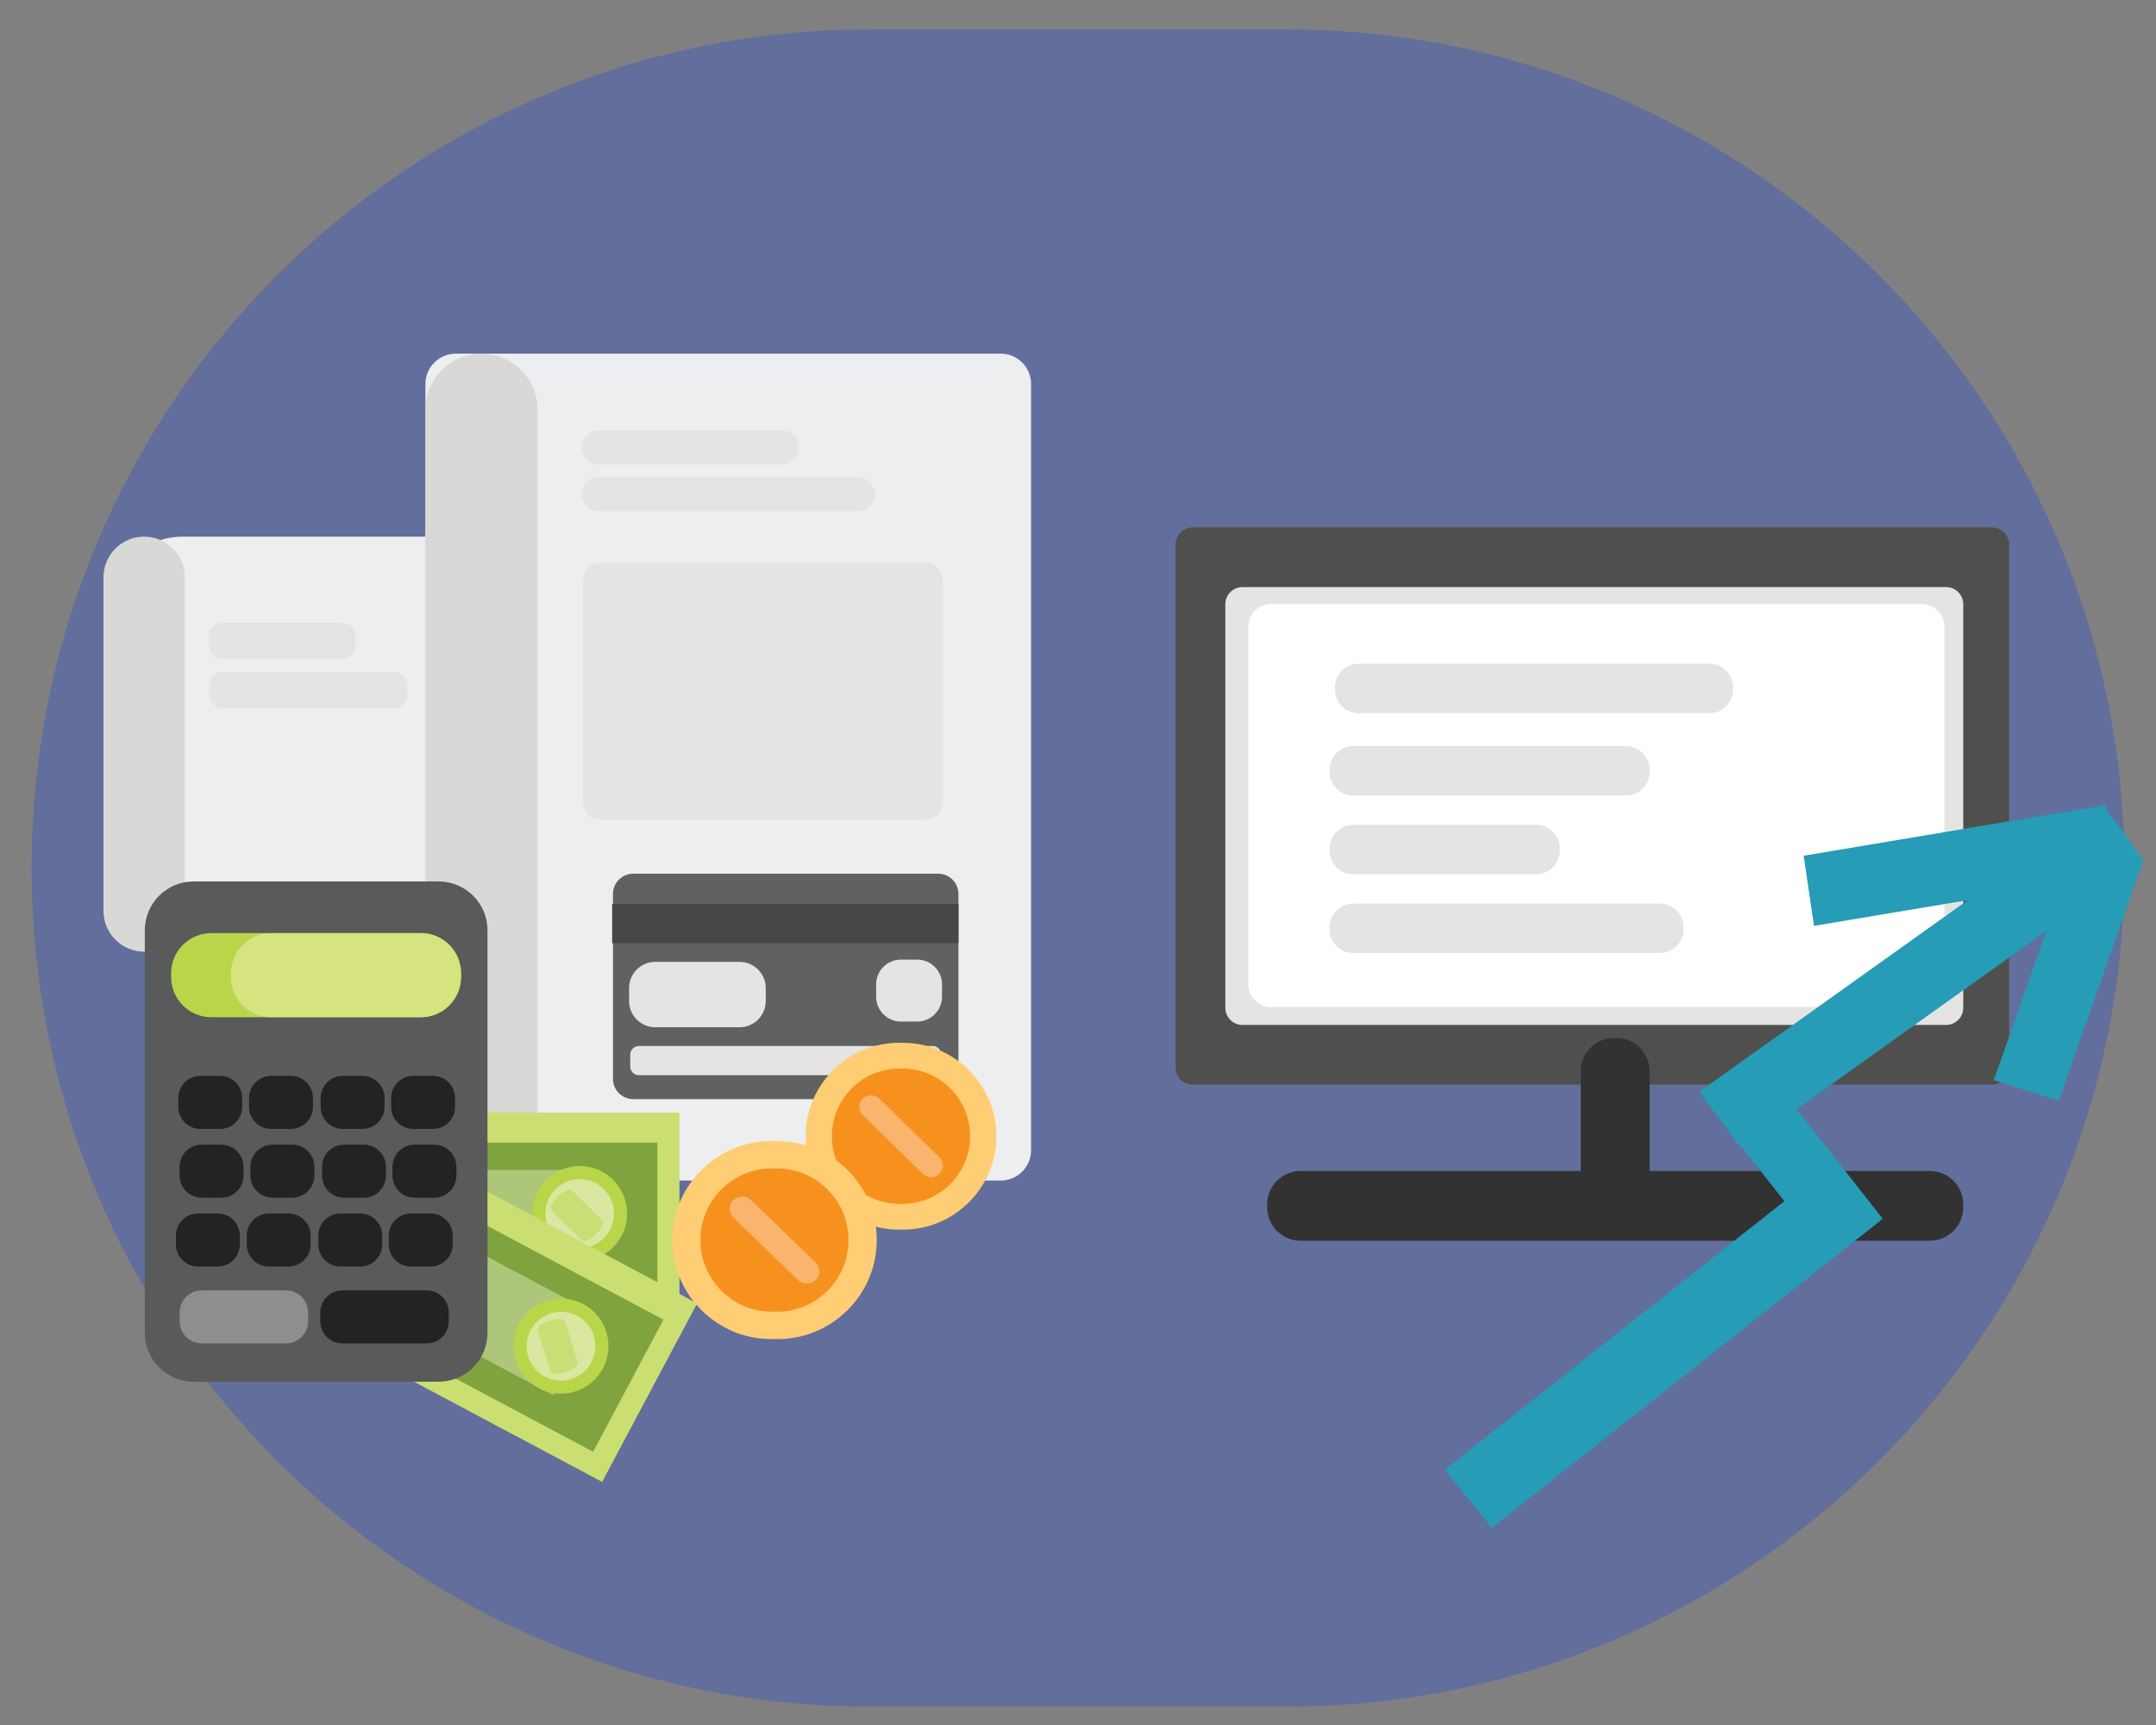 <?xml version="1.0" encoding="utf-8"?>
<!-- Generator: Adobe Illustrator 26.0.1, SVG Export Plug-In . SVG Version: 6.00 Build 0)  -->
<svg version="1.1" id="Layer_1" xmlns="http://www.w3.org/2000/svg" xmlns:xlink="http://www.w3.org/1999/xlink" x="0px" y="0px"
	 viewBox="0 0 343.95 275.16" style="enable-background:new 0 0 343.95 275.16;" xml:space="preserve">
<rect x="0" y="0" width="343.95" height="275.16" fill="#808080" stroke="none"/>
<style type="text/css">
	.st0{opacity:0.6;fill:#4F62AD;}
	.st1{fill:#EDEEEF;}
	.st2{fill:#D8D8D6;}
	.st3{fill:#606161;}
	.st4{fill:#E5E4E3;}
	.st5{fill:#464748;}
	.st6{fill:#FFCD73;}
	.st7{fill:#F7911E;}
	.st8{fill:#F9B46E;}
	.st9{fill:#CBDE72;}
	.st10{fill:#7FA33F;}
	.st11{fill:#AEC679;}
	.st12{fill:#B9D64B;}
	.st13{fill:#DAE7A0;}
	.st14{fill:#CADE76;}
	.st15{fill:#595A5A;}
	.st16{fill:#232323;}
	.st17{fill:#D6E37E;}
	.st18{fill:#8E8E8D;}
	.st19{fill:#4F504E;}
	.st20{fill:#FFFFFF;}
	.st21{fill:#333232;}
	.st22{fill:#279CB7;}
</style>
<path class="st0" d="M205.13,272.23h-66.31c-73.88,0-133.77-59.89-133.77-133.77v0C5.05,64.58,64.94,4.69,138.82,4.69h66.31
	c73.88,0,133.77,59.89,133.77,133.77v0C338.89,212.34,279.01,272.23,205.13,272.23z"/>
<g>
	<path class="st1" d="M76.32,151.8H29.26c-7.04,0-12.75-5.71-12.75-12.75V98.35c0-7.04,5.71-12.75,12.75-12.75h47.06
		c7.04,0,12.75,5.71,12.75,12.75v40.69C89.07,146.09,83.36,151.8,76.32,151.8z"/>
	<path class="st2" d="M23,151.8L23,151.8c-3.58,0-6.49-2.9-6.49-6.49V92.09c0-3.58,2.9-6.49,6.49-6.49h0c3.58,0,6.49,2.9,6.49,6.49
		v53.22C29.48,148.89,26.58,151.8,23,151.8z"/>
</g>
<path class="st1" d="M159.65,188.31H72.71c-2.67,0-4.84-2.17-4.84-4.84V61.25c0-2.67,2.17-4.84,4.84-4.84h86.94
	c2.67,0,4.84,2.17,4.84,4.84v122.22C164.49,186.14,162.33,188.31,159.65,188.31z"/>
<path class="st2" d="M76.82,188.31L76.82,188.31c-4.94,0-8.94-4-8.94-8.94V65.35c0-4.94,4-8.94,8.94-8.94h0c4.94,0,8.94,4,8.94,8.94
	v114.02C85.76,184.31,81.75,188.31,76.82,188.31z"/>
<g>
	<path class="st3" d="M149.7,175.32H101c-1.77,0-3.21-1.45-3.21-3.21v-29.53c0-1.77,1.45-3.21,3.21-3.21h48.69
		c1.77,0,3.21,1.45,3.21,3.21v29.53C152.91,173.87,151.46,175.32,149.7,175.32z"/>
	<path class="st4" d="M146.32,162.95h-2.59c-2.19,0-3.96-1.77-3.96-3.96v-1.96c0-2.19,1.77-3.96,3.96-3.96h2.59
		c2.19,0,3.96,1.77,3.96,3.96v1.96C150.28,161.18,148.5,162.95,146.32,162.95z"/>
	<rect x="97.66" y="144.17" class="st5" width="55.25" height="6.29"/>
	<path class="st4" d="M117.98,163.86h-13.44c-2.31,0-4.18-1.87-4.18-4.18v-2.07c0-2.31,1.87-4.18,4.18-4.18h13.44
		c2.31,0,4.18,1.87,4.18,4.18v2.07C122.16,161.99,120.29,163.86,117.98,163.86z"/>
	<path class="st4" d="M148.78,171.51h-46.85c-0.77,0-1.39-0.62-1.39-1.39v-1.88c0-0.77,0.62-1.39,1.39-1.39h46.85
		c0.77,0,1.39,0.62,1.39,1.39v1.88C150.17,170.88,149.55,171.51,148.78,171.51z"/>
</g>
<g>
	<path class="st6" d="M144.06,196.14h-0.64c-8.19,0-14.9-6.7-14.9-14.9v0c0-8.19,6.7-14.9,14.9-14.9h0.64c8.19,0,14.9,6.7,14.9,14.9
		v0C158.96,189.44,152.26,196.14,144.06,196.14z"/>
	<path class="st7" d="M143.97,192.03h-0.47c-5.96,0-10.79-4.83-10.79-10.79v0c0-5.96,4.83-10.79,10.79-10.79h0.47
		c5.96,0,10.79,4.83,10.79,10.79v0C154.76,187.2,149.93,192.03,143.97,192.03z"/>
	<g>
		<path class="st8" d="M147.21,187.23l-9.58-9.38c-0.73-0.71-0.73-1.88,0-2.6v0c0.73-0.71,1.93-0.71,2.66,0l9.58,9.38
			c0.73,0.71,0.73,1.88,0,2.6l0,0C149.13,187.95,147.94,187.95,147.21,187.23z"/>
	</g>
</g>
<g>
	<path class="st4" d="M124.69,74.1H95.53c-1.51,0-2.73-1.22-2.73-2.73l0,0c0-1.51,1.22-2.73,2.73-2.73h29.16
		c1.51,0,2.73,1.22,2.73,2.73l0,0C127.42,72.88,126.2,74.1,124.69,74.1z"/>
	<path class="st4" d="M136.84,81.54H95.53c-1.51,0-2.73-1.22-2.73-2.73l0,0c0-1.51,1.22-2.73,2.73-2.73h41.31
		c1.51,0,2.73,1.22,2.73,2.73l0,0C139.57,80.32,138.35,81.54,136.84,81.54z"/>
</g>
<g>
	<path class="st4" d="M54.6,105.1H35.5c-1.19,0-2.15-0.96-2.15-2.15v-1.47c0-1.19,0.96-2.15,2.15-2.15h19.1
		c1.19,0,2.15,0.96,2.15,2.15v1.47C56.75,104.13,55.79,105.1,54.6,105.1z"/>
	<path class="st4" d="M62.82,112.97H35.5c-1.19,0-2.15-0.96-2.15-2.15v-1.47c0-1.19,0.96-2.15,2.15-2.15h27.32
		c1.19,0,2.15,0.96,2.15,2.15v1.47C64.97,112,64,112.97,62.82,112.97z"/>
</g>
<g>
	<path class="st4" d="M147.68,130.7H95.75c-1.51,0-2.73-1.22-2.73-2.73V92.5c0-1.51,1.22-2.73,2.73-2.73h51.93
		c1.51,0,2.73,1.22,2.73,2.73v35.47C150.41,129.48,149.19,130.7,147.68,130.7z"/>
</g>
<g>
	<g>
		<g>
			<rect x="38.75" y="177.46" class="st9" width="69.64" height="32.25"/>
		</g>
	</g>
	<g>
		<g>
			<rect x="43.8" y="182.26" class="st10" width="61.07" height="23.87"/>
		</g>
	</g>
	<g>
		<g>
			<rect x="47.48" y="186.61" class="st11" width="47.54" height="14.56"/>
		</g>
	</g>
	<g>
		<path class="st12" d="M92.48,201.17L92.48,201.17c-4.16,0-7.56-3.4-7.56-7.56v-0.06c0-4.16,3.4-7.56,7.56-7.56h0
			c4.16,0,7.56,3.4,7.56,7.56v0.06C100.04,197.77,96.64,201.17,92.48,201.17z"/>
		<path class="st13" d="M92.48,199.08L92.48,199.08c-3.02,0-5.47-2.45-5.47-5.47v-0.05c0-3.02,2.45-5.47,5.47-5.47h0
			c3.02,0,5.47,2.45,5.47,5.47v0.05C97.95,196.63,95.5,199.08,92.48,199.08z"/>
		<g>
			<g>
				<path class="st14" d="M92.84,197.85l-4.83-4.7c-0.37-0.36,0.05-1.39,0.94-2.29h0c0.88-0.9,1.91-1.34,2.28-0.98l4.83,4.7
					c0.37,0.36-0.05,1.39-0.94,2.29h0C94.23,197.77,93.21,198.21,92.84,197.85z"/>
			</g>
		</g>
	</g>
</g>
<g>
	<path class="st6" d="M124.08,213.6h-1.05c-8.69,0-15.79-7.11-15.79-15.79v0c0-8.69,7.11-15.79,15.79-15.79h1.05
		c8.69,0,15.79,7.11,15.79,15.79v0C139.87,206.49,132.76,213.6,124.08,213.6z"/>
	<path class="st7" d="M123.93,209.24h-0.76c-6.31,0-11.43-5.12-11.43-11.43v0c0-6.31,5.12-11.43,11.43-11.43h0.76
		c6.31,0,11.43,5.12,11.43,11.43v0C135.37,204.12,130.25,209.24,123.93,209.24z"/>
	<g>
		<path class="st8" d="M127.27,204.15l-10.27-9.94c-0.78-0.76-0.78-2,0-2.76h0c0.78-0.76,2.06-0.76,2.85,0l10.27,9.94
			c0.78,0.76,0.78,2,0,2.76l0,0C129.33,204.91,128.05,204.91,127.27,204.15z"/>
	</g>
</g>
<g>
	<g>
		<g>
			
				<rect x="56.69" y="171.03" transform="matrix(0.47 -0.883 0.883 0.47 -143.095 173.323)" class="st9" width="32.25" height="69.64"/>
		</g>
	</g>
	<g>
		<g>
			
				<rect x="61.26" y="176.21" transform="matrix(0.47 -0.883 0.883 0.47 -143.689 174.146)" class="st10" width="23.87" height="61.07"/>
		</g>
	</g>
	<g>
		<g>
			
				<rect x="63.34" y="181.26" transform="matrix(0.47 -0.883 0.883 0.47 -143.537 170.957)" class="st11" width="14.56" height="47.54"/>
		</g>
	</g>
	<g>
		<path class="st12" d="M85.93,221.43L85.93,221.43c-3.67-1.95-5.07-6.56-3.12-10.23l0.03-0.06c1.95-3.67,6.56-5.07,10.23-3.12h0
			c3.67,1.95,5.07,6.56,3.12,10.23l-0.03,0.06C94.2,221.99,89.6,223.39,85.93,221.43z"/>
		<path class="st13" d="M86.92,219.59L86.92,219.59c-2.67-1.42-3.68-4.74-2.26-7.4l0.02-0.04c1.42-2.67,4.74-3.68,7.4-2.26l0,0
			c2.67,1.42,3.68,4.74,2.26,7.4l-0.02,0.04C92.9,220,89.59,221.01,86.92,219.59z"/>
		<g>
			<g>
				<path class="st14" d="M87.81,218.67l-2.05-6.42c-0.16-0.49,0.7-1.2,1.9-1.58h0c1.2-0.38,2.31-0.29,2.47,0.2l2.05,6.42
					c0.16,0.49-0.7,1.2-1.9,1.58h0C89.08,219.26,87.96,219.16,87.81,218.67z"/>
			</g>
		</g>
	</g>
</g>
<g>
	<path class="st15" d="M69.97,220.4H30.9c-4.31,0-7.8-3.49-7.8-7.8v-64.2c0-4.31,3.49-7.8,7.8-7.8h39.07c4.31,0,7.8,3.49,7.8,7.8
		v64.2C77.77,216.91,74.27,220.4,69.97,220.4z"/>
	<path class="st12" d="M67.15,162.26H33.72c-3.55,0-6.42-2.87-6.42-6.42v-0.58c0-3.55,2.87-6.42,6.42-6.42h33.43
		c3.55,0,6.42,2.87,6.42,6.42v0.58C73.57,159.39,70.7,162.26,67.15,162.26z"/>
	<g>
		<path class="st16" d="M57.82,180.08h-3.14c-1.95,0-3.53-1.58-3.53-3.53v-1.4c0-1.95,1.58-3.53,3.53-3.53h3.14
			c1.95,0,3.53,1.58,3.53,3.53v1.4C61.35,178.5,59.77,180.08,57.82,180.08z"/>
		<path class="st16" d="M46.4,180.08h-3.14c-1.95,0-3.53-1.58-3.53-3.53v-1.4c0-1.95,1.58-3.53,3.53-3.53h3.14
			c1.95,0,3.53,1.58,3.53,3.53v1.4C49.93,178.5,48.35,180.08,46.4,180.08z"/>
		<path class="st16" d="M69.07,180.08h-3.14c-1.95,0-3.53-1.58-3.53-3.53v-1.4c0-1.95,1.58-3.53,3.53-3.53h3.14
			c1.95,0,3.53,1.58,3.53,3.53v1.4C72.6,178.5,71.02,180.08,69.07,180.08z"/>
		<path class="st16" d="M35.11,180.08h-3.14c-1.95,0-3.53-1.58-3.53-3.53v-1.4c0-1.95,1.58-3.53,3.53-3.53h3.14
			c1.95,0,3.53,1.58,3.53,3.53v1.4C38.63,178.5,37.06,180.08,35.11,180.08z"/>
	</g>
	<g>
		<path class="st16" d="M58.04,191.05H54.9c-1.95,0-3.53-1.58-3.53-3.53v-1.4c0-1.95,1.58-3.53,3.53-3.53h3.14
			c1.95,0,3.53,1.58,3.53,3.53v1.4C61.56,189.48,59.99,191.05,58.04,191.05z"/>
		<path class="st16" d="M46.62,191.05h-3.14c-1.95,0-3.53-1.58-3.53-3.53v-1.4c0-1.95,1.58-3.53,3.53-3.53h3.14
			c1.95,0,3.53,1.58,3.53,3.53v1.4C50.14,189.48,48.56,191.05,46.62,191.05z"/>
		<path class="st16" d="M69.28,191.05h-3.14c-1.95,0-3.53-1.58-3.53-3.53v-1.4c0-1.95,1.58-3.53,3.53-3.53h3.14
			c1.95,0,3.53,1.58,3.53,3.53v1.4C72.81,189.48,71.23,191.05,69.28,191.05z"/>
		<path class="st16" d="M35.32,191.05h-3.14c-1.95,0-3.53-1.58-3.53-3.53v-1.4c0-1.95,1.58-3.53,3.53-3.53h3.14
			c1.95,0,3.53,1.58,3.53,3.53v1.4C38.85,189.48,37.27,191.05,35.32,191.05z"/>
	</g>
	<g>
		<path class="st16" d="M57.45,202.03h-3.14c-1.95,0-3.53-1.58-3.53-3.53v-1.4c0-1.95,1.58-3.53,3.53-3.53h3.14
			c1.95,0,3.53,1.58,3.53,3.53v1.4C60.97,200.45,59.4,202.03,57.45,202.03z"/>
		<path class="st16" d="M46.03,202.03h-3.14c-1.95,0-3.53-1.58-3.53-3.53v-1.4c0-1.95,1.58-3.53,3.53-3.53h3.14
			c1.95,0,3.53,1.58,3.53,3.53v1.4C49.55,200.45,47.97,202.03,46.03,202.03z"/>
		<path class="st16" d="M68.69,202.03h-3.14c-1.95,0-3.53-1.58-3.53-3.53v-1.4c0-1.95,1.58-3.53,3.53-3.53h3.14
			c1.95,0,3.53,1.58,3.53,3.53v1.4C72.22,200.45,70.64,202.03,68.69,202.03z"/>
		<path class="st16" d="M34.73,202.03h-3.14c-1.95,0-3.53-1.58-3.53-3.53v-1.4c0-1.95,1.58-3.53,3.53-3.53h3.14
			c1.95,0,3.53,1.58,3.53,3.53v1.4C38.26,200.45,36.68,202.03,34.73,202.03z"/>
	</g>
	<path class="st17" d="M67.1,162.26H43.26c-3.55,0-6.42-2.87-6.42-6.42v-0.58c0-3.55,2.87-6.42,6.42-6.42H67.1
		c3.55,0,6.42,2.87,6.42,6.42v0.58C73.52,159.39,70.65,162.26,67.1,162.26z"/>
	<path class="st18" d="M45.62,214.29H32.19c-1.95,0-3.53-1.58-3.53-3.53v-1.4c0-1.95,1.58-3.53,3.53-3.53h13.43
		c1.95,0,3.53,1.58,3.53,3.53v1.4C49.14,212.71,47.57,214.29,45.62,214.29z"/>
	<path class="st16" d="M68.07,214.29H54.63c-1.95,0-3.53-1.58-3.53-3.53v-1.4c0-1.95,1.58-3.53,3.53-3.53h13.43
		c1.95,0,3.53,1.58,3.53,3.53v1.4C71.59,212.71,70.01,214.29,68.07,214.29z"/>
</g>
<g>
	<g>
		<path class="st19" d="M317.79,173H190.27c-1.51,0-2.73-1.22-2.73-2.73V86.86c0-1.51,1.22-2.73,2.73-2.73h127.52
			c1.51,0,2.73,1.22,2.73,2.73v83.41C320.52,171.78,319.3,173,317.79,173z"/>
	</g>
	<g>
		<path class="st4" d="M310.47,163.49H198.21c-1.51,0-2.73-1.22-2.73-2.73V96.38c0-1.51,1.22-2.73,2.73-2.73h112.26
			c1.51,0,2.73,1.22,2.73,2.73v64.38C313.2,162.27,311.98,163.49,310.47,163.49z"/>
	</g>
	<g>
		<path class="st20" d="M306.64,160.63H202.71c-1.97,0-3.56-1.6-3.56-3.56V99.93c0-1.97,1.6-3.56,3.56-3.56h103.93
			c1.97,0,3.56,1.6,3.56,3.56v57.13C310.2,159.03,308.61,160.63,306.64,160.63z"/>
	</g>
	<g>
		<path class="st21" d="M307.87,197.91H207.48c-2.95,0-5.33-2.39-5.33-5.33v-0.46c0-2.95,2.39-5.33,5.33-5.33h100.39
			c2.95,0,5.33,2.39,5.33,5.33v0.46C313.2,195.53,310.81,197.91,307.87,197.91z"/>
	</g>
	<g>
		<path class="st21" d="M263.17,170.89v20.49c0,2.95-2.39,5.33-5.33,5.33h-0.33c-2.95,0-5.33-2.39-5.33-5.33v-20.49
			c0-2.95,2.39-5.33,5.33-5.33h0.33C260.79,165.55,263.17,167.94,263.17,170.89z"/>
	</g>
	<g>
		<polygon class="st22" points="342.07,137.36 277.8,183.22 271.14,174.11 335.41,128.25 		"/>
		<polygon class="st22" points="341.82,137.55 328.45,175.55 318.07,172.3 331.45,134.29 		"/>
		<polygon class="st22" points="279.95,168.42 300.33,194.39 291.9,200.83 271.52,174.86 		"/>
		<polygon class="st22" points="299.91,194.77 238.01,243.7 230.47,234.44 292.37,185.51 		"/>
		<polygon class="st22" points="337.66,139.61 289.39,147.69 287.74,136.5 336.01,128.41 		"/>
	</g>
	<path class="st4" d="M245.05,139.46h-29.15c-2.09,0-3.78-1.69-3.78-3.78v-0.33c0-2.09,1.69-3.78,3.78-3.78h29.15
		c2.09,0,3.78,1.69,3.78,3.78v0.33C248.83,137.77,247.14,139.46,245.05,139.46z"/>
	<path class="st4" d="M272.69,113.76h-55.94c-2.09,0-3.78-1.69-3.78-3.78v-0.33c0-2.09,1.69-3.78,3.78-3.78h55.94
		c2.09,0,3.78,1.69,3.78,3.78v0.33C276.47,112.07,274.78,113.76,272.69,113.76z"/>
	<path class="st4" d="M259.39,126.9h-43.5c-2.09,0-3.78-1.69-3.78-3.78v-0.33c0-2.09,1.69-3.78,3.78-3.78h43.5
		c2.09,0,3.78,1.69,3.78,3.78v0.33C263.17,125.21,261.48,126.9,259.39,126.9z"/>
	<path class="st4" d="M264.8,152.02h-48.91c-2.09,0-3.78-1.69-3.78-3.78v-0.33c0-2.09,1.69-3.78,3.78-3.78h48.91
		c2.09,0,3.78,1.69,3.78,3.78v0.33C268.59,150.32,266.89,152.02,264.8,152.02z"/>
</g>
</svg>
